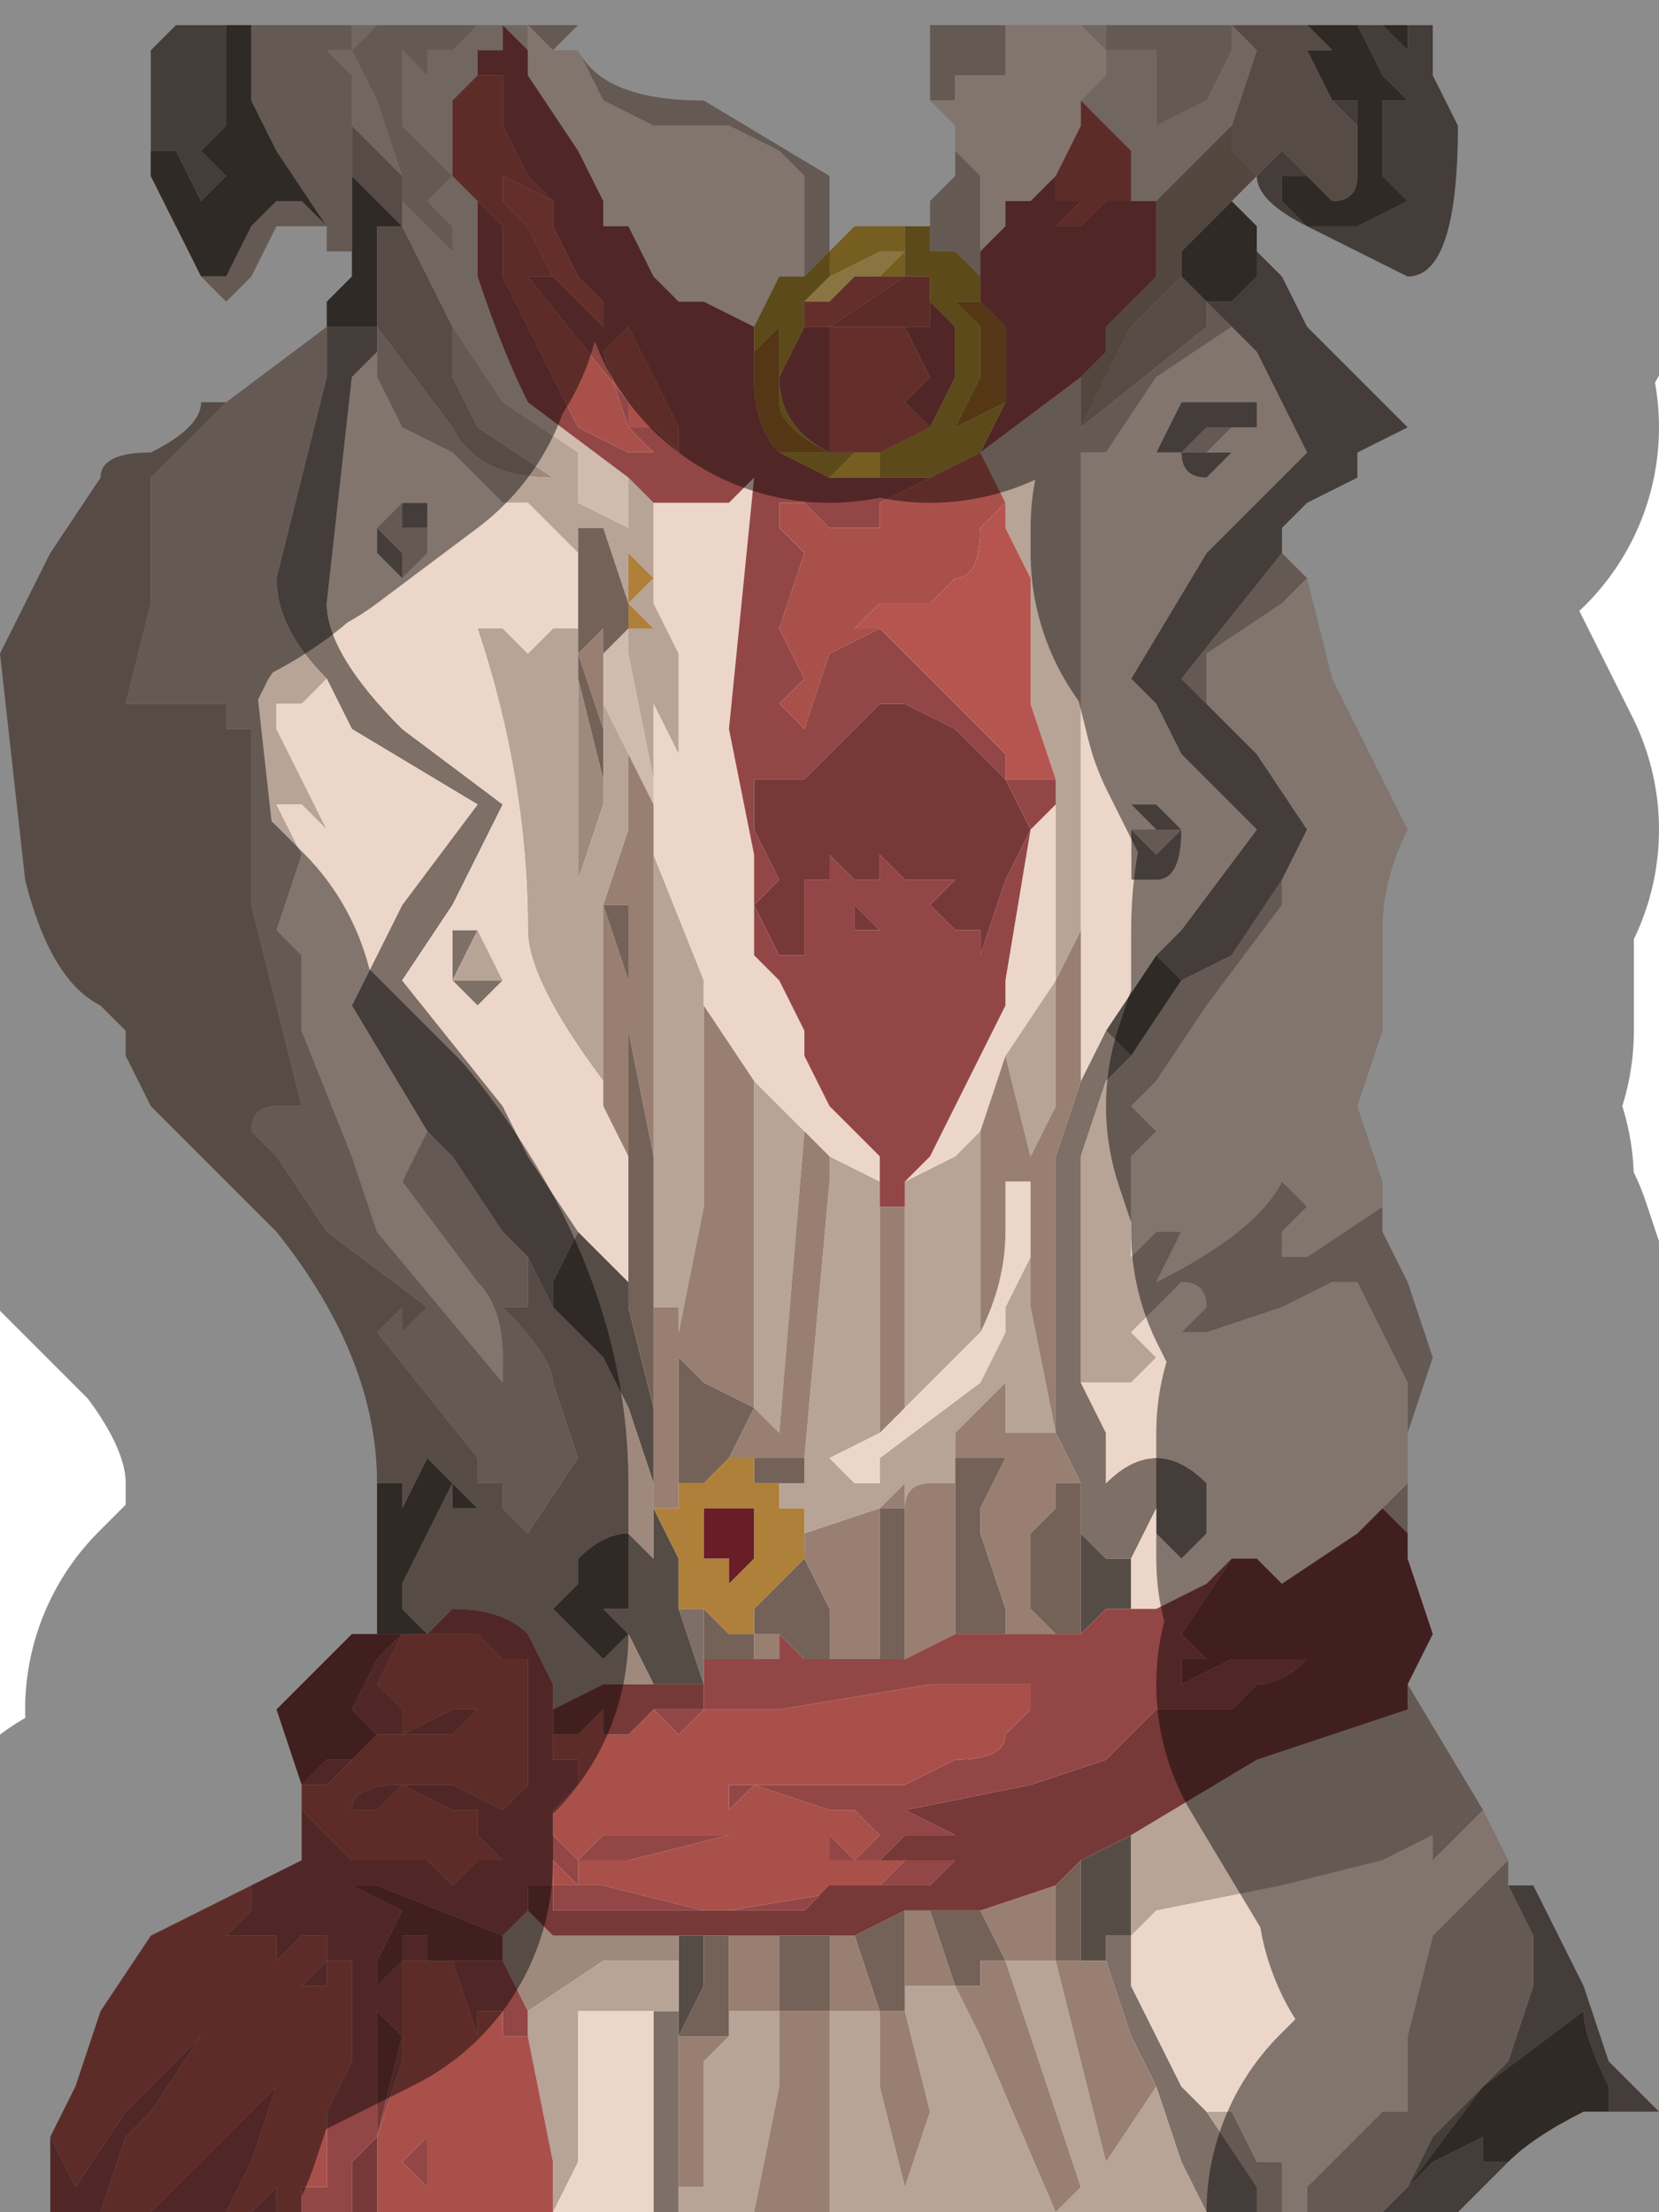 <?xml version="1.0" encoding="UTF-8" standalone="no"?>
<svg xmlns:xlink="http://www.w3.org/1999/xlink" height="4.4px" width="3.3px" xmlns="http://www.w3.org/2000/svg">
  <g transform="matrix(1.0, 0.0, 0.0, 1.0, 1.65, 2.2)">
    <path d="M1.15 -2.15 L1.2 -2.15 1.2 -2.1 1.2 -2.05 1.25 -1.95 Q1.25 -1.65 1.15 -1.65 L0.95 -1.75 Q0.85 -1.8 0.85 -1.85 L0.9 -1.9 0.9 -1.9 0.95 -1.85 0.9 -1.85 0.9 -1.8 0.95 -1.75 1.05 -1.75 1.15 -1.8 1.2 -1.85 Q1.15 -1.8 1.15 -1.8 L1.1 -1.85 1.1 -1.9 1.1 -2.0 1.15 -2.0 1.1 -2.05 1.05 -2.15 1.1 -2.15 1.15 -2.1 1.15 -2.15 M0.85 -1.7 L0.9 -1.65 0.95 -1.55 1.15 -1.35 1.05 -1.3 1.05 -1.25 0.95 -1.2 0.9 -1.15 0.9 -1.1 0.7 -0.85 0.7 -0.85 0.75 -0.8 0.85 -0.7 0.95 -0.55 0.9 -0.45 0.8 -0.3 0.7 -0.25 0.65 -0.3 0.7 -0.35 0.85 -0.55 0.8 -0.6 0.7 -0.7 0.65 -0.8 0.6 -0.85 0.75 -1.1 0.95 -1.3 0.85 -1.5 0.8 -1.55 0.75 -1.6 0.8 -1.6 0.85 -1.65 0.85 -1.7 M1.35 1.55 L1.4 1.55 1.5 1.75 1.55 1.9 1.65 2.0 1.55 2.0 1.5 2.0 1.55 2.0 1.55 1.95 Q1.5 1.85 1.5 1.8 L1.3 1.95 1.15 2.15 1.2 2.1 1.3 2.05 1.3 2.1 1.35 2.1 1.3 2.15 1.25 2.2 1.1 2.2 1.15 2.15 1.2 2.05 1.25 2.0 1.35 1.9 1.4 1.75 1.4 1.65 1.35 1.55 M0.85 2.2 L0.75 2.2 0.7 2.1 0.65 1.95 0.6 1.85 0.55 1.7 0.55 1.65 0.6 1.65 0.6 1.75 0.7 1.95 0.75 2.0 0.85 2.15 0.85 2.2 M-0.3 2.2 L-0.35 2.2 -0.35 2.15 -0.35 2.0 -0.35 1.8 -0.3 1.8 -0.3 1.85 -0.3 2.1 -0.3 2.15 -0.3 2.2 M-1.0 -1.55 L-1.0 -1.6 -1.0 -1.55 -0.95 -1.55 -0.9 -1.55 -0.9 -1.5 -0.95 -1.45 -1.0 -1.0 Q-1.0 -0.9 -0.85 -0.75 L-0.65 -0.6 -0.75 -0.4 -0.85 -0.25 -0.65 0.0 -0.6 0.1 -0.5 0.25 -0.55 0.35 -0.55 0.4 -0.6 0.3 -0.65 0.25 -0.75 0.1 -0.8 0.05 -0.95 -0.2 -0.85 -0.4 -0.7 -0.6 -0.95 -0.75 -1.0 -0.85 Q-1.1 -0.95 -1.1 -1.05 L-1.0 -1.45 -1.0 -1.55 M-1.25 -1.65 L-1.25 -1.65 -1.3 -1.75 -1.35 -1.9 -1.35 -2.1 -1.3 -2.15 -1.2 -2.15 -1.2 -2.05 -1.2 -1.95 -1.25 -1.9 -1.2 -1.85 -1.25 -1.8 -1.25 -1.8 -1.3 -1.9 -1.35 -1.9 -1.35 -1.85 -1.25 -1.65 -1.25 -1.65 M1.0 -2.0 L1.05 -2.0 1.05 -1.95 1.0 -2.0 M0.85 -1.85 L0.85 -1.85 M0.75 -1.3 L0.8 -1.3 0.75 -1.25 Q0.7 -1.25 0.7 -1.3 L0.65 -1.3 0.7 -1.4 0.85 -1.4 0.85 -1.35 0.8 -1.35 0.75 -1.35 0.7 -1.3 0.75 -1.3 M0.5 -0.05 L0.55 -0.15 0.6 -0.1 0.55 -0.05 0.5 0.1 0.5 0.45 0.5 0.55 0.55 0.65 0.55 0.75 0.55 0.75 Q0.6 0.7 0.65 0.7 0.7 0.7 0.75 0.75 L0.75 0.85 0.7 0.9 0.65 0.85 0.65 0.8 0.6 0.9 0.55 0.9 0.5 0.85 0.5 0.75 0.45 0.65 0.45 0.1 0.5 -0.05 M0.6 -0.55 L0.65 -0.5 0.65 -0.5 0.7 -0.55 0.65 -0.55 0.65 -0.55 0.6 -0.6 0.65 -0.6 0.7 -0.55 Q0.7 -0.45 0.65 -0.45 0.6 -0.45 0.6 -0.45 L0.6 -0.5 0.6 -0.55 M-0.8 -1.2 L-0.8 -1.15 -0.85 -1.15 -0.85 -1.2 -0.9 -1.15 -0.85 -1.1 -0.85 -1.1 Q-0.85 -1.05 -0.85 -1.05 L-0.9 -1.1 -0.9 -1.15 -0.85 -1.2 -0.85 -1.2 -0.8 -1.2 M-0.65 -0.25 L-0.65 -0.25 -0.7 -0.2 -0.7 -0.2 -0.75 -0.25 -0.75 -0.35 -0.7 -0.35 -0.7 -0.35 -0.75 -0.25 -0.7 -0.25 -0.7 -0.25 -0.65 -0.25 M-0.25 1.15 L-0.3 1.0 -0.3 0.95 -0.3 1.0 -0.25 1.0 -0.25 1.1 -0.25 1.15" fill="#7e6f67" fill-rule="evenodd" stroke="none"/>
    <path d="M0.8 -1.8 L0.85 -1.75 0.85 -1.7 0.85 -1.65 0.8 -1.6 0.75 -1.6 0.75 -1.6 0.7 -1.65 0.7 -1.7 0.75 -1.75 0.75 -1.75 0.75 -1.75 0.8 -1.8 M1.5 2.0 Q1.4 2.05 1.35 2.1 L1.3 2.1 1.3 2.05 1.2 2.1 1.15 2.15 1.3 1.95 1.5 1.8 Q1.5 1.85 1.55 1.95 L1.55 2.0 1.5 2.0 M-0.9 0.95 L-0.9 0.8 -0.9 0.75 -0.85 0.75 -0.85 0.8 -0.8 0.7 -0.75 0.75 -0.7 0.8 -0.7 0.8 -0.75 0.8 -0.75 0.75 -0.8 0.85 -0.85 0.95 -0.85 1.0 -0.8 1.05 -0.85 1.05 -0.85 1.05 -0.9 1.05 -0.9 1.0 -0.9 0.95 M-1.0 -1.6 L-0.95 -1.65 -0.95 -1.7 -0.95 -1.75 -0.95 -1.85 -0.85 -1.75 -0.85 -1.75 -0.9 -1.75 -0.9 -1.6 -0.9 -1.55 -0.95 -1.55 -1.0 -1.55 -1.0 -1.6 M-1.0 -1.75 L-1.0 -1.75 -1.0 -1.75 -1.0 -1.75 -1.05 -1.8 -1.1 -1.8 -1.15 -1.75 -1.2 -1.65 -1.2 -1.65 -1.25 -1.65 -1.35 -1.85 -1.35 -1.9 -1.3 -1.9 -1.25 -1.8 -1.25 -1.8 -1.2 -1.85 -1.25 -1.9 -1.2 -1.95 -1.2 -2.05 -1.2 -2.15 -1.15 -2.15 -1.15 -2.1 -1.15 -2.0 -1.1 -1.9 -1.0 -1.75 M-1.1 -2.15 L-1.05 -2.15 -1.05 -2.15 -1.1 -2.15 M0.95 -2.15 L1.05 -2.15 1.1 -2.05 1.15 -2.0 1.1 -2.0 1.1 -1.9 1.1 -1.85 1.15 -1.8 Q1.15 -1.8 1.2 -1.85 L1.15 -1.8 1.05 -1.75 0.95 -1.75 0.9 -1.8 0.9 -1.85 0.95 -1.85 1.0 -1.8 Q1.05 -1.8 1.05 -1.85 L1.05 -1.95 1.05 -2.0 1.0 -2.0 0.95 -2.1 1.0 -2.1 1.0 -2.1 0.95 -2.15 M1.1 -2.15 L1.15 -2.15 1.15 -2.1 1.1 -2.15 M0.55 -0.15 L0.65 -0.3 0.7 -0.25 0.6 -0.1 0.55 -0.15 M0.6 -0.5 L0.6 -0.55 0.6 -0.5 M0.6 1.45 L0.6 1.65 0.55 1.65 0.55 1.7 0.5 1.7 0.5 1.5 0.6 1.45 M0.5 0.85 L0.55 0.9 0.6 0.9 0.6 1.0 0.55 1.0 Q0.55 1.0 0.5 1.05 L0.5 0.85 M-0.9 -1.55 L-0.9 -1.55 M-0.35 0.8 L-0.3 0.8 -0.35 0.8 -0.3 0.9 -0.3 0.95 -0.3 1.0 -0.25 1.15 -0.3 1.15 -0.35 1.15 -0.4 1.05 -0.4 1.0 -0.45 1.0 -0.4 1.05 -0.45 1.1 -0.5 1.05 -0.5 1.05 -0.55 1.0 -0.5 0.95 -0.5 0.9 Q-0.45 0.85 -0.4 0.85 L-0.35 0.9 -0.35 0.75 -0.4 0.6 -0.45 0.5 -0.55 0.4 -0.55 0.35 -0.5 0.25 -0.4 0.35 -0.4 0.35 -0.4 0.4 -0.35 0.6 -0.35 0.8 M-0.3 1.65 L-0.25 1.65 -0.25 1.65 -0.25 1.75 -0.3 1.85 -0.3 1.8 -0.3 1.7 -0.3 1.65" fill="#564c46" fill-rule="evenodd" stroke="none"/>
    <path d="M-0.9 1.05 L-0.9 0.95 -0.9 1.0 -0.9 1.05 -0.9 1.05 M-0.9 0.75 Q-0.9 0.5 -1.1 0.25 L-1.25 0.1 -1.35 0.0 -1.4 -0.1 -1.4 -0.15 -1.45 -0.2 -1.45 -0.2 Q-1.55 -0.25 -1.6 -0.45 L-1.65 -0.9 -1.55 -1.1 -1.45 -1.25 Q-1.45 -1.3 -1.35 -1.3 -1.25 -1.35 -1.25 -1.4 L-1.2 -1.4 -1.35 -1.25 -1.35 -1.0 -1.4 -0.8 -1.35 -0.8 -1.3 -0.8 -1.2 -0.8 -1.2 -0.75 -1.15 -0.75 Q-1.15 -0.75 -1.15 -0.65 L-1.15 -0.4 -1.1 -0.2 -1.05 0.0 -1.1 0.0 Q-1.15 0.0 -1.15 0.05 L-1.1 0.1 -1.0 0.25 -0.8 0.4 -0.85 0.45 -0.85 0.4 -0.9 0.45 -0.7 0.7 -0.7 0.75 -0.65 0.75 -0.65 0.8 -0.6 0.85 -0.5 0.7 -0.55 0.55 Q-0.55 0.5 -0.65 0.4 L-0.6 0.4 -0.6 0.3 -0.55 0.4 -0.45 0.5 -0.4 0.6 -0.35 0.75 -0.35 0.9 -0.4 0.85 Q-0.45 0.85 -0.5 0.9 L-0.5 0.95 -0.55 1.0 -0.5 1.05 -0.5 1.05 -0.45 1.1 -0.4 1.05 -0.45 1.0 -0.4 1.0 -0.4 1.05 -0.35 1.15 -0.45 1.15 -0.55 1.2 -0.55 1.15 -0.6 1.05 Q-0.65 1.0 -0.75 1.0 L-0.8 1.05 -0.8 1.05 -0.85 1.0 -0.85 0.95 -0.8 0.85 -0.75 0.75 -0.75 0.8 -0.7 0.8 -0.7 0.8 -0.75 0.75 -0.8 0.7 -0.85 0.8 -0.85 0.75 -0.9 0.75 M0.8 -2.15 L0.8 -2.15 0.8 -2.15 0.8 -2.15 0.85 -2.15 0.95 -2.15 1.0 -2.1 1.0 -2.1 0.95 -2.1 1.0 -2.0 1.05 -1.95 1.05 -1.85 Q1.05 -1.8 1.0 -1.8 L0.95 -1.85 0.9 -1.9 0.9 -1.9 0.85 -1.85 0.8 -1.9 0.8 -1.95 0.8 -1.95 0.85 -2.1 0.8 -2.15 M0.75 -1.6 L0.75 -1.55 0.5 -1.35 0.5 -1.35 0.55 -1.45 0.6 -1.55 0.7 -1.65 0.75 -1.6 0.75 -1.6 M-0.95 -1.95 L-0.85 -1.85 -0.85 -1.75 -0.8 -1.65 -0.8 -1.65 -0.75 -1.55 -0.75 -1.45 -0.7 -1.35 -0.55 -1.25 Q-0.7 -1.25 -0.75 -1.35 L-0.9 -1.55 -0.9 -1.6 -0.9 -1.75 -0.85 -1.75 -0.85 -1.75 -0.95 -1.85 -0.95 -1.9 -0.95 -1.95 M-0.95 -2.15 L-0.95 -2.15 -0.95 -2.1 -0.95 -2.15 M-0.45 -0.65 L-0.45 -0.65 -0.45 -0.6 -0.5 -0.45 -0.5 -0.65 -0.5 -0.95 -0.5 -1.05 -0.5 -0.85 -0.45 -0.65 M-0.3 1.65 L-0.3 1.7 -0.45 1.7 -0.6 1.8 -0.6 1.8 -0.65 1.7 -0.65 1.65 -0.65 1.65 -0.6 1.6 -0.55 1.65 -0.3 1.65" fill="#9f897d" fill-rule="evenodd" stroke="none"/>
    <path d="M-0.95 -2.15 L-0.9 -2.15 -0.95 -2.1 -0.9 -2.0 -0.85 -1.85 -0.85 -1.8 -0.8 -1.75 -0.8 -1.75 -0.75 -1.7 -0.75 -1.75 -0.8 -1.8 -0.75 -1.85 -0.8 -1.9 -0.85 -1.95 -0.85 -2.1 -0.85 -2.1 -0.8 -2.05 -0.8 -2.05 -0.8 -2.1 -0.75 -2.1 -0.75 -2.1 -0.7 -2.15 -0.6 -2.15 -0.6 -2.1 -0.65 -2.15 -0.65 -2.1 -0.7 -2.1 -0.7 -2.05 -0.75 -2.0 -0.75 -1.85 -0.7 -1.8 -0.7 -1.65 Q-0.65 -1.5 -0.6 -1.4 L-0.4 -1.25 -0.4 -1.15 -0.5 -1.2 -0.5 -1.3 -0.65 -1.4 -0.75 -1.55 -0.8 -1.65 -0.8 -1.65 -0.85 -1.75 -0.85 -1.85 -0.95 -1.95 -0.95 -2.05 -1.0 -2.1 -0.95 -2.1 -0.95 -2.15 -0.95 -2.15 M0.5 -2.15 L0.55 -2.15 0.55 -2.1 0.6 -2.1 0.65 -2.1 0.65 -2.1 0.65 -1.95 0.75 -2.0 0.8 -2.1 0.8 -2.15 0.8 -2.15 0.8 -2.15 0.85 -2.1 0.8 -1.95 0.8 -1.95 0.65 -1.8 0.65 -1.75 0.65 -1.8 0.6 -1.8 0.6 -1.85 0.6 -1.9 0.55 -1.95 0.5 -2.0 0.55 -2.05 0.55 -2.1 0.5 -2.15 0.5 -2.15 M0.45 -0.65 L0.45 -0.6 0.45 -0.65 M0.45 -0.6 L0.45 -0.6 M-0.6 -2.15 L-0.6 -2.15 M-0.4 -0.95 L-0.4 -0.9 -0.35 -0.65 -0.35 -0.6 -0.35 -0.6 -0.4 -0.7 -0.45 -0.8 -0.45 -0.85 -0.45 -0.9 -0.4 -0.95" fill="#d0bbaf" fill-rule="evenodd" stroke="none"/>
    <path d="M0.9 -1.1 L0.95 -1.05 0.9 -1.0 0.75 -0.9 0.75 -0.8 0.7 -0.85 0.7 -0.85 0.9 -1.1 M1.1 0.2 L1.1 0.25 1.15 0.35 1.2 0.5 1.15 0.65 1.15 0.85 1.1 0.8 1.15 0.75 1.15 0.55 1.1 0.45 1.05 0.35 1.0 0.35 0.9 0.4 0.75 0.45 0.7 0.45 0.75 0.4 Q0.75 0.35 0.7 0.35 L0.6 0.45 0.65 0.5 0.6 0.55 0.55 0.55 0.5 0.55 0.5 0.45 0.5 0.1 0.55 -0.05 0.6 -0.1 0.7 -0.25 0.8 -0.3 0.9 -0.45 0.9 -0.4 0.75 -0.2 0.75 -0.2 0.65 -0.05 0.6 0.0 0.65 0.05 0.6 0.1 0.6 0.25 0.6 0.3 0.65 0.25 0.7 0.25 0.65 0.35 Q0.85 0.25 0.9 0.15 L0.95 0.2 0.9 0.25 0.9 0.3 0.95 0.3 1.1 0.2 M1.15 1.15 L1.3 1.4 1.2 1.5 1.2 1.45 1.1 1.5 0.9 1.55 0.65 1.6 0.6 1.65 0.6 1.45 0.85 1.3 1.0 1.25 1.15 1.2 1.15 1.15 M1.35 1.5 L1.35 1.55 1.4 1.65 1.4 1.75 1.35 1.9 1.25 2.0 1.2 2.05 1.15 2.15 1.1 2.2 0.95 2.2 0.95 2.15 1.0 2.1 1.1 2.0 1.15 2.0 1.15 1.95 1.15 1.85 1.2 1.65 1.35 1.5 M0.9 2.2 L0.85 2.2 0.85 2.15 0.75 2.0 0.8 2.0 0.85 2.1 0.9 2.1 0.9 2.2 M0.75 2.2 L0.45 2.2 0.0 2.2 0.0 1.8 0.0 1.8 0.1 1.8 0.1 1.95 0.15 2.15 0.2 2.0 0.15 1.8 0.15 1.75 0.25 1.75 0.3 1.85 0.45 2.2 0.5 2.15 0.45 2.0 0.4 1.85 0.35 1.7 0.45 1.7 0.55 2.1 0.65 1.95 0.7 2.1 0.75 2.2 M-0.15 2.2 L-0.3 2.2 -0.3 2.15 -0.3 2.1 -0.3 2.15 -0.25 2.15 -0.25 1.9 -0.2 1.85 -0.2 1.85 -0.2 1.8 -0.15 1.8 -0.1 1.8 -0.1 1.8 -0.1 1.95 -0.15 2.2 -0.15 2.2 M-0.55 2.2 L-0.55 2.2 -0.55 2.1 -0.6 1.85 -0.6 1.85 -0.6 1.8 -0.45 1.7 -0.3 1.7 -0.3 1.8 -0.35 1.8 -0.4 1.8 -0.5 1.8 -0.5 2.1 -0.55 2.2 M-1.2 -1.4 L-1.0 -1.55 -1.0 -1.45 -1.1 -1.05 Q-1.1 -0.95 -1.0 -0.85 L-1.05 -0.8 -1.1 -0.8 -1.1 -0.75 -1.05 -0.65 -1.0 -0.55 -1.0 -0.55 -1.05 -0.6 -1.1 -0.6 -1.05 -0.5 -1.1 -0.35 -1.05 -0.3 -1.05 -0.15 -0.95 0.1 -0.9 0.25 -0.65 0.55 -0.65 0.5 Q-0.65 0.4 -0.7 0.35 L-0.85 0.15 -0.8 0.05 -0.75 0.1 -0.65 0.25 -0.6 0.3 -0.6 0.4 -0.65 0.4 Q-0.55 0.5 -0.55 0.55 L-0.5 0.7 -0.6 0.85 -0.65 0.8 -0.65 0.75 -0.7 0.75 -0.7 0.7 -0.9 0.45 -0.85 0.4 -0.85 0.45 -0.8 0.4 -1.0 0.25 -1.1 0.1 -1.15 0.05 Q-1.15 0.0 -1.1 0.0 L-1.05 0.0 -1.1 -0.2 -1.15 -0.4 -1.15 -0.65 Q-1.15 -0.75 -1.15 -0.75 L-1.2 -0.75 -1.2 -0.8 -1.3 -0.8 -1.35 -0.8 -1.4 -0.8 -1.35 -1.0 -1.35 -1.25 -1.2 -1.4 M-0.95 -1.7 L-1.0 -1.7 -1.0 -1.75 -1.05 -1.75 -1.1 -1.75 -1.15 -1.65 -1.15 -1.65 -1.2 -1.6 -1.25 -1.65 -1.2 -1.65 -1.2 -1.65 -1.15 -1.75 -1.1 -1.8 -1.05 -1.8 -1.0 -1.75 -1.0 -1.75 -1.1 -1.9 -1.15 -2.0 -1.15 -2.1 -1.15 -2.15 -1.1 -2.15 -1.05 -2.15 -1.05 -2.15 -0.95 -2.15 -0.95 -2.1 -0.9 -2.15 -0.7 -2.15 -0.75 -2.1 -0.75 -2.1 -0.8 -2.1 -0.8 -2.05 -0.8 -2.05 -0.85 -2.1 -0.85 -2.1 -0.85 -1.95 -0.8 -1.9 -0.75 -1.85 -0.8 -1.8 -0.75 -1.75 -0.75 -1.7 -0.8 -1.75 -0.8 -1.75 -0.85 -1.8 -0.85 -1.85 -0.9 -2.0 -0.95 -2.1 -1.0 -2.1 -0.95 -2.05 -0.95 -1.95 -0.95 -1.9 -0.95 -1.85 -0.95 -1.75 -0.95 -1.7 M-0.6 -2.15 L-0.55 -2.15 -0.5 -2.15 -0.55 -2.1 -0.5 -2.1 Q-0.45 -2.0 -0.25 -2.0 L0.0 -1.85 0.0 -1.75 0.0 -1.7 -0.05 -1.65 -0.1 -1.65 -0.05 -1.65 -0.05 -1.75 -0.05 -1.8 -0.05 -1.85 -0.1 -1.9 -0.2 -1.95 -0.25 -1.95 -0.35 -1.95 -0.45 -2.0 -0.45 -2.0 -0.5 -2.1 -0.55 -2.1 -0.6 -2.15 -0.6 -2.15 -0.6 -2.15 M0.2 -1.7 L0.2 -1.8 0.2 -1.8 0.25 -1.85 0.25 -1.95 0.25 -1.9 0.3 -1.85 0.3 -1.75 0.3 -1.7 0.3 -1.65 0.25 -1.7 0.2 -1.7 M0.2 -2.0 L0.2 -2.1 0.2 -2.1 0.2 -2.15 0.35 -2.15 0.35 -2.05 0.35 -2.05 0.3 -2.05 0.3 -2.0 0.3 -2.05 0.25 -2.05 0.25 -2.0 0.2 -2.0 M0.55 -2.15 L0.8 -2.15 0.85 -2.15 0.8 -2.15 0.8 -2.15 0.8 -2.1 0.75 -2.0 0.65 -1.95 0.65 -2.1 0.65 -2.1 0.6 -2.1 0.55 -2.1 0.55 -2.15 M0.3 -1.3 L0.5 -1.45 0.5 -1.45 0.5 -1.35 0.5 -1.35 0.75 -1.55 0.75 -1.6 0.8 -1.55 0.65 -1.45 0.55 -1.3 0.5 -1.3 0.5 -1.2 0.5 -0.35 0.45 -0.25 0.45 -0.45 0.45 -0.6 0.45 -0.65 0.4 -0.8 0.4 -0.95 0.4 -1.05 0.35 -1.15 0.35 -1.2 0.3 -1.3 M0.8 -1.35 L0.75 -1.3 0.75 -1.3 0.7 -1.3 0.75 -1.35 0.8 -1.35 M0.35 -0.1 L0.35 -0.1 0.45 -0.25 0.45 0.0 0.4 0.1 0.4 0.2 0.4 0.15 0.4 0.1 0.35 -0.1 M0.15 0.15 L0.25 0.1 0.3 0.05 0.3 0.2 0.3 0.45 0.2 0.55 0.15 0.6 0.15 0.2 0.15 0.15 M0.65 -0.55 L0.7 -0.55 0.65 -0.5 0.65 -0.5 0.6 -0.55 0.65 -0.55 M0.1 0.65 L0.0 0.7 0.05 0.75 0.1 0.75 0.1 0.7 0.3 0.55 0.35 0.45 0.35 0.4 0.4 0.3 0.4 0.4 0.45 0.65 0.35 0.65 0.35 0.55 0.3 0.6 0.25 0.65 0.25 0.7 0.25 0.75 0.2 0.75 Q0.15 0.75 0.15 0.8 L0.15 0.75 0.1 0.8 -0.05 0.85 -0.05 0.8 -0.1 0.8 -0.1 0.75 -0.05 0.75 -0.05 0.7 -0.05 0.7 0.0 0.15 0.0 0.1 0.1 0.15 0.1 0.65 M-0.35 -1.2 L-0.35 -1.0 -0.3 -0.9 -0.3 -0.8 -0.3 -0.65 -0.3 -0.7 -0.35 -0.8 -0.35 -0.55 -0.35 -0.6 -0.35 -0.65 -0.4 -0.9 -0.4 -0.95 -0.35 -0.95 -0.4 -1.0 -0.35 -1.05 -0.4 -1.1 -0.4 -1.0 -0.45 -1.15 -0.5 -1.15 -0.5 -1.1 -0.55 -1.15 Q-0.6 -1.2 -0.6 -1.2 L-0.65 -1.2 -0.75 -1.3 -0.85 -1.35 -0.9 -1.45 -0.9 -1.5 -0.9 -1.55 -0.75 -1.35 Q-0.7 -1.25 -0.55 -1.25 L-0.7 -1.35 -0.75 -1.45 -0.75 -1.55 -0.65 -1.4 -0.5 -1.3 -0.5 -1.2 -0.4 -1.15 -0.4 -1.25 -0.35 -1.2 -0.35 -1.2 M-0.35 -0.5 L-0.25 -0.25 -0.25 -0.2 -0.25 0.2 -0.3 0.45 -0.3 0.4 -0.35 0.4 -0.35 0.1 -0.35 -0.25 -0.35 -0.5 M-0.15 -0.05 L-0.1 0.0 -0.05 0.05 -0.1 0.65 -0.15 0.6 -0.15 0.6 -0.15 -0.05 M0.0 1.8 L0.0 1.8 M-0.9 -1.55 L-0.9 -1.55 M-1.25 -1.65 L-1.25 -1.65 M-0.45 -0.8 L-0.4 -0.7 -0.4 -0.55 -0.45 -0.4 -0.45 -0.55 -0.45 -0.8 M-0.5 -0.95 L-0.5 -0.65 -0.5 -0.45 -0.45 -0.6 -0.45 -0.25 -0.45 -0.05 Q-0.6 -0.25 -0.6 -0.35 -0.6 -0.65 -0.7 -0.95 L-0.65 -0.95 -0.6 -0.9 -0.55 -0.95 -0.5 -0.95 -0.5 -0.95 M-0.85 -1.1 L-0.85 -1.1 -0.9 -1.15 -0.85 -1.2 -0.85 -1.15 -0.8 -1.15 -0.8 -1.2 -0.8 -1.1 -0.85 -1.05 -0.85 -1.1 M-0.7 -0.35 L-0.65 -0.25 -0.65 -0.25 -0.7 -0.25 -0.7 -0.25 -0.75 -0.25 -0.7 -0.35 M-0.15 0.6 L-0.15 0.6" fill="#b8a397" fill-rule="evenodd" stroke="none"/>
    <path d="M0.95 -1.05 L1.0 -0.85 1.15 -0.55 Q1.1 -0.45 1.1 -0.35 L1.1 -0.15 1.05 0.0 1.1 0.15 1.1 0.2 0.95 0.3 0.9 0.3 0.9 0.25 0.95 0.2 0.9 0.15 Q0.85 0.25 0.65 0.35 L0.7 0.25 0.65 0.25 0.6 0.3 0.6 0.25 0.6 0.1 0.65 0.05 0.6 0.0 0.65 -0.05 0.75 -0.2 0.75 -0.2 0.9 -0.4 0.9 -0.45 0.95 -0.55 0.85 -0.7 0.75 -0.8 0.75 -0.9 0.9 -1.0 0.95 -1.05 M1.3 1.4 L1.35 1.5 1.2 1.65 1.15 1.85 1.15 1.95 1.15 2.0 1.1 2.0 1.0 2.1 0.95 2.15 0.95 2.2 0.9 2.2 0.9 2.1 0.85 2.1 0.8 2.0 0.75 2.0 0.7 1.95 0.6 1.75 0.6 1.65 0.65 1.6 0.9 1.55 1.1 1.5 1.2 1.45 1.2 1.5 1.3 1.4 M-0.35 2.2 L-0.55 2.2 -0.5 2.1 -0.5 1.8 -0.4 1.8 -0.35 1.8 -0.3 1.8 -0.35 1.8 -0.35 2.0 -0.35 2.15 -0.35 2.2 M0.25 -1.95 L0.2 -2.0 0.25 -2.0 0.25 -2.05 0.3 -2.05 0.3 -2.0 0.3 -2.05 0.35 -2.05 0.35 -2.05 0.35 -2.15 0.5 -2.15 0.5 -2.15 0.55 -2.1 0.55 -2.05 0.5 -2.0 0.5 -1.95 0.45 -1.85 0.45 -1.85 0.4 -1.8 0.35 -1.8 0.35 -1.75 0.3 -1.7 0.3 -1.75 0.3 -1.85 0.25 -1.9 0.25 -1.95 M0.45 -0.6 L0.45 -0.45 0.45 -0.25 0.35 -0.1 0.35 -0.1 0.3 0.05 0.25 0.1 0.15 0.15 0.2 0.1 0.25 0.0 0.35 -0.2 0.35 -0.25 0.4 -0.55 0.45 -0.6 0.45 -0.6 M0.5 -0.35 L0.5 -1.2 0.5 -1.3 0.55 -1.3 0.65 -1.45 0.8 -1.55 0.85 -1.5 0.95 -1.3 0.75 -1.1 0.6 -0.85 0.65 -0.8 0.7 -0.7 0.8 -0.6 0.85 -0.55 0.7 -0.35 0.65 -0.3 0.55 -0.15 0.5 -0.05 0.5 -0.35 M0.8 -1.35 L0.85 -1.35 0.85 -1.4 0.7 -1.4 0.65 -1.3 0.7 -1.3 Q0.7 -1.25 0.75 -1.25 L0.8 -1.3 0.75 -1.3 0.75 -1.3 0.8 -1.35 M0.4 0.15 L0.4 0.2 0.4 0.3 0.35 0.4 0.35 0.45 0.3 0.55 0.1 0.7 0.1 0.75 0.05 0.75 0.0 0.7 0.1 0.65 0.15 0.6 0.2 0.55 0.3 0.45 Q0.35 0.35 0.35 0.25 L0.35 0.15 0.4 0.15 M0.65 -0.55 L0.6 -0.55 0.6 -0.5 0.6 -0.45 Q0.6 -0.45 0.65 -0.45 0.7 -0.45 0.7 -0.55 L0.65 -0.6 0.6 -0.6 0.65 -0.55 0.65 -0.55 M0.5 0.55 L0.55 0.55 0.6 0.55 0.65 0.5 0.6 0.45 0.7 0.35 Q0.75 0.35 0.75 0.4 L0.7 0.45 0.75 0.45 0.9 0.4 1.0 0.35 1.05 0.35 1.1 0.45 1.15 0.55 1.15 0.75 1.1 0.8 1.05 0.85 0.9 0.95 0.85 0.9 0.8 0.9 0.75 0.95 0.65 1.0 0.6 1.0 0.6 0.9 0.65 0.8 0.65 0.85 0.7 0.9 0.75 0.85 0.75 0.75 Q0.7 0.7 0.65 0.7 0.6 0.7 0.55 0.75 L0.55 0.75 0.55 0.65 0.5 0.55 M-0.35 -1.2 L-0.3 -1.2 -0.25 -1.2 Q-0.2 -1.2 -0.2 -1.2 L-0.15 -1.25 -0.2 -0.75 -0.15 -0.5 -0.15 -0.3 -0.1 -0.25 -0.1 -0.25 -0.05 -0.15 -0.05 -0.1 0.0 0.0 0.05 0.05 0.1 0.1 0.1 0.15 0.0 0.1 -0.05 0.05 -0.1 0.0 -0.15 -0.05 -0.25 -0.2 -0.25 -0.25 -0.35 -0.5 -0.35 -0.55 -0.35 -0.8 -0.3 -0.7 -0.3 -0.65 -0.3 -0.8 -0.3 -0.9 -0.35 -1.0 -0.35 -1.2 M-0.5 -2.1 L-0.45 -2.0 -0.45 -2.0 -0.35 -1.95 -0.25 -1.95 -0.2 -1.95 -0.1 -1.9 -0.05 -1.85 -0.05 -1.8 -0.05 -1.75 -0.05 -1.65 -0.1 -1.65 -0.1 -1.65 -0.15 -1.55 -0.25 -1.6 -0.25 -1.6 -0.3 -1.6 -0.35 -1.65 -0.35 -1.65 -0.4 -1.75 -0.45 -1.75 -0.45 -1.8 -0.5 -1.9 -0.6 -2.05 -0.6 -2.1 -0.6 -2.15 -0.6 -2.15 -0.55 -2.1 -0.5 -2.1 M-0.9 -1.5 L-0.9 -1.45 -0.85 -1.35 -0.75 -1.3 -0.65 -1.2 -0.6 -1.2 Q-0.6 -1.2 -0.55 -1.15 L-0.5 -1.1 -0.5 -1.05 -0.5 -0.95 -0.5 -0.95 -0.55 -0.95 -0.6 -0.9 -0.65 -0.95 -0.7 -0.95 Q-0.6 -0.65 -0.6 -0.35 -0.6 -0.25 -0.45 -0.05 L-0.45 0.0 -0.4 0.1 -0.4 0.15 -0.4 0.35 -0.4 0.35 -0.5 0.25 -0.6 0.1 -0.65 0.0 -0.85 -0.25 -0.75 -0.4 -0.65 -0.6 -0.85 -0.75 Q-1.0 -0.9 -1.0 -1.0 L-0.95 -1.45 -0.9 -1.5 M-0.8 0.05 L-0.85 0.15 -0.7 0.35 Q-0.65 0.4 -0.65 0.5 L-0.65 0.55 -0.9 0.25 -0.95 0.1 -1.05 -0.15 -1.05 -0.3 -1.1 -0.35 -1.05 -0.5 -1.1 -0.6 -1.05 -0.6 -1.0 -0.55 -1.0 -0.55 -1.05 -0.65 -1.1 -0.75 -1.1 -0.8 -1.05 -0.8 -1.0 -0.85 -0.95 -0.75 -0.7 -0.6 -0.85 -0.4 -0.95 -0.2 -0.8 0.05 M-0.85 -1.1 L-0.85 -1.05 -0.8 -1.1 -0.8 -1.2 -0.85 -1.2 -0.85 -1.2 -0.9 -1.15 -0.9 -1.1 -0.85 -1.05 Q-0.85 -1.05 -0.85 -1.1 M-0.7 -0.35 L-0.7 -0.35 -0.75 -0.35 -0.75 -0.25 -0.7 -0.2 -0.7 -0.2 -0.65 -0.25 -0.65 -0.25 -0.65 -0.25 -0.7 -0.35" fill="#ecd6c9" fill-rule="evenodd" stroke="none"/>
    <path d="M-0.55 2.2 L-0.8 2.2 -0.9 2.2 -0.9 2.2 -0.9 2.15 -0.9 2.05 -0.85 1.9 -0.85 1.75 -0.85 1.7 -0.8 1.7 -0.8 1.65 -0.8 1.7 -0.75 1.7 -0.7 1.85 -0.7 1.95 -0.7 1.8 -0.65 1.8 -0.65 1.8 -0.65 1.85 -0.6 1.85 -0.6 1.85 -0.55 2.1 -0.55 2.2 M-1.05 2.2 L-1.1 2.2 -1.1 2.15 -1.15 2.2 -1.2 2.2 -1.15 2.1 -1.1 1.95 -1.2 2.05 -1.25 2.1 -1.2 2.05 -1.25 2.1 -1.3 2.15 -1.35 2.2 -1.45 2.2 -1.4 2.05 -1.35 2.0 -1.25 1.85 -1.25 1.85 -1.35 1.95 -1.4 2.0 -1.5 2.15 -1.55 2.05 -1.5 1.95 -1.5 1.95 -1.45 1.8 -1.35 1.65 -1.25 1.6 -1.15 1.55 -1.15 1.6 -1.2 1.65 -1.2 1.65 -1.15 1.65 -1.15 1.65 -1.1 1.65 -1.1 1.65 -1.1 1.7 -1.05 1.65 -1.0 1.65 -1.0 1.7 -1.05 1.75 -1.0 1.75 -1.0 1.7 -0.95 1.7 -0.95 1.65 -0.95 1.9 -1.0 2.0 -1.0 2.05 -1.0 2.15 -1.05 2.15 -1.0 2.1 -1.05 2.15 -1.05 2.2 M-1.05 1.4 L-1.05 1.35 -1.0 1.35 -1.0 1.35 -0.9 1.25 -0.9 1.25 -0.8 1.25 -0.75 1.25 -0.7 1.2 -0.75 1.2 -0.85 1.25 -0.85 1.25 -0.85 1.2 -0.85 1.2 -0.9 1.15 -0.85 1.05 -0.85 1.05 -0.8 1.05 -0.75 1.05 -0.7 1.05 -0.65 1.1 -0.6 1.1 -0.6 1.15 -0.6 1.35 -0.65 1.4 -0.65 1.4 -0.75 1.35 Q-0.8 1.35 -0.85 1.35 -0.95 1.35 -0.95 1.4 L-0.9 1.4 -0.85 1.35 -0.75 1.4 -0.7 1.4 -0.7 1.45 -0.65 1.5 -0.7 1.5 -0.75 1.5 -0.7 1.5 -0.7 1.5 -0.75 1.55 -0.75 1.55 -0.8 1.5 -0.8 1.5 -0.85 1.5 -0.9 1.5 -0.95 1.5 -1.0 1.45 -1.0 1.45 -1.05 1.4 M0.5 -2.0 L0.55 -1.95 0.6 -1.9 0.6 -1.85 0.6 -1.8 0.55 -1.8 0.5 -1.75 0.45 -1.75 0.4 -1.65 0.45 -1.75 0.5 -1.8 0.45 -1.8 0.4 -1.75 0.45 -1.8 0.45 -1.85 0.45 -1.85 0.5 -1.95 0.5 -2.0 M0.15 -1.65 L0.2 -1.65 0.2 -1.6 0.2 -1.55 0.2 -1.55 0.15 -1.55 0.1 -1.55 0.05 -1.55 0.0 -1.55 0.15 -1.65 M0.2 -1.25 L0.2 -1.25 0.3 -1.3 0.35 -1.2 0.3 -1.15 0.3 -1.15 Q0.3 -1.05 0.25 -1.05 L0.2 -1.0 0.15 -1.0 0.1 -1.0 0.1 -1.05 0.1 -1.0 0.05 -0.95 0.1 -0.95 0.0 -0.9 -0.05 -0.75 -0.1 -0.8 -0.05 -0.85 -0.1 -0.95 -0.05 -1.1 -0.1 -1.15 -0.1 -1.2 -0.05 -1.2 0.0 -1.15 0.1 -1.15 0.1 -1.2 0.2 -1.25 M-0.25 1.2 L-0.15 1.2 -0.1 1.2 0.2 1.15 0.35 1.15 0.4 1.15 0.4 1.2 0.35 1.25 Q0.35 1.3 0.25 1.3 L0.15 1.35 0.05 1.35 -0.05 1.35 -0.15 1.35 -0.2 1.35 -0.2 1.4 -0.15 1.35 0.0 1.4 0.0 1.4 0.05 1.4 0.1 1.45 0.05 1.5 0.0 1.45 0.0 1.5 0.1 1.5 0.15 1.5 0.1 1.55 -0.2 1.6 -0.25 1.6 -0.25 1.6 -0.45 1.55 -0.5 1.55 -0.55 1.55 -0.55 1.5 -0.5 1.55 -0.5 1.5 -0.45 1.5 -0.45 1.5 -0.4 1.5 -0.2 1.45 -0.25 1.45 -0.35 1.45 -0.35 1.45 -0.45 1.45 -0.5 1.5 -0.55 1.45 -0.55 1.4 -0.5 1.35 -0.5 1.3 -0.55 1.3 -0.55 1.25 -0.5 1.25 -0.45 1.2 -0.45 1.25 -0.45 1.25 -0.4 1.25 -0.4 1.25 -0.35 1.2 -0.35 1.2 -0.3 1.25 -0.25 1.2 M-0.75 -1.85 L-0.75 -2.0 -0.7 -2.05 -0.65 -2.05 -0.65 -1.95 -0.6 -1.85 -0.55 -1.8 -0.65 -1.85 -0.65 -1.8 -0.6 -1.75 -0.6 -1.75 -0.55 -1.65 -0.6 -1.65 -0.4 -1.4 -0.4 -1.35 -0.45 -1.5 -0.4 -1.45 -0.4 -1.45 -0.45 -1.5 -0.4 -1.55 -0.35 -1.45 -0.3 -1.35 -0.3 -1.3 -0.3 -1.3 -0.35 -1.35 -0.4 -1.35 -0.35 -1.3 -0.35 -1.3 -0.4 -1.3 -0.5 -1.35 -0.6 -1.55 -0.65 -1.65 -0.65 -1.75 -0.7 -1.8 -0.75 -1.85 M-0.55 1.55 L-0.55 1.55 M-0.55 1.35 L-0.55 1.35 -0.55 1.35 M-0.8 2.2 L-0.8 2.1 -0.8 2.05 -0.85 2.1 -0.8 2.15 -0.8 2.2" fill="#aa504a" fill-rule="evenodd" stroke="none"/>
    <path d="M0.85 -1.85 L0.85 -1.85 0.8 -1.8 0.75 -1.75 0.75 -1.75 0.75 -1.75 0.7 -1.7 0.7 -1.65 0.6 -1.55 0.55 -1.45 0.5 -1.35 0.5 -1.45 0.55 -1.5 0.55 -1.55 0.65 -1.65 0.65 -1.75 0.65 -1.75 0.65 -1.8 0.8 -1.95 0.8 -1.9 0.85 -1.85 0.85 -1.85 M0.0 2.2 L-0.15 2.2 -0.15 2.2 -0.1 1.95 -0.1 1.8 -0.15 1.8 -0.2 1.8 -0.2 1.65 -0.1 1.65 -0.1 1.8 -0.05 1.8 0.0 1.8 0.0 1.8 0.0 2.2 M0.45 -0.25 L0.5 -0.35 0.5 -0.05 0.45 0.1 0.45 0.65 0.5 0.75 0.45 0.75 0.45 0.8 0.4 0.85 0.4 1.0 0.45 1.05 0.35 1.05 0.35 1.0 0.3 0.85 0.3 0.8 0.35 0.7 0.3 0.7 0.25 0.7 0.25 0.65 0.3 0.6 0.35 0.55 0.35 0.65 0.45 0.65 0.4 0.4 0.4 0.3 0.4 0.2 0.4 0.1 0.45 0.0 0.45 -0.25 M0.35 -0.1 L0.4 0.1 0.4 0.15 0.35 0.15 0.35 0.25 Q0.35 0.35 0.3 0.45 L0.3 0.2 0.3 0.05 0.35 -0.1 M0.15 0.6 L0.1 0.65 0.1 0.15 0.1 0.1 0.1 0.2 0.15 0.2 0.15 0.6 M-0.35 -0.55 L-0.35 -0.5 -0.35 -0.25 -0.35 0.1 -0.35 0.4 -0.3 0.4 -0.3 0.45 -0.25 0.2 -0.25 -0.2 -0.15 -0.05 -0.15 0.6 -0.25 0.55 -0.25 0.55 -0.3 0.5 -0.3 0.75 -0.3 0.8 -0.35 0.8 -0.35 0.5 -0.35 0.4 -0.35 0.25 -0.35 0.1 -0.4 -0.15 -0.4 -0.2 -0.4 -0.4 -0.45 -0.4 -0.4 -0.25 -0.4 0.1 -0.4 0.15 -0.4 0.1 -0.45 0.0 -0.45 -0.05 -0.45 -0.25 -0.45 -0.6 -0.45 -0.65 -0.45 -0.65 -0.45 -0.75 -0.5 -0.9 -0.45 -0.95 -0.45 -0.85 -0.45 -0.8 -0.45 -0.55 -0.45 -0.4 -0.4 -0.55 -0.4 -0.7 -0.35 -0.6 -0.35 -0.6 -0.35 -0.55 M-0.05 0.05 L0.0 0.1 0.0 0.15 -0.05 0.7 -0.05 0.7 Q-0.05 0.7 -0.15 0.7 L-0.15 0.75 -0.15 0.7 -0.2 0.7 -0.15 0.6 -0.15 0.6 -0.1 0.65 -0.05 0.05 M-0.05 0.85 L0.1 0.8 0.15 0.75 0.15 0.8 Q0.15 0.75 0.2 0.75 L0.25 0.75 0.25 0.9 0.25 1.05 0.15 1.1 0.15 0.8 0.1 0.8 0.1 1.1 0.0 1.1 0.0 1.0 -0.05 0.9 -0.05 0.85 M0.5 1.7 L0.55 1.7 0.6 1.85 0.65 1.95 0.55 2.1 0.45 1.7 0.5 1.7 M0.15 1.6 L0.2 1.6 0.25 1.75 0.15 1.75 0.15 1.6 M0.3 1.6 L0.45 1.55 0.45 1.7 0.35 1.7 0.4 1.85 0.45 2.0 0.5 2.15 0.45 2.2 0.3 1.85 0.25 1.75 Q0.25 1.75 0.3 1.75 L0.3 1.7 0.35 1.7 0.3 1.6 M0.0 1.65 L0.05 1.65 0.1 1.8 0.15 1.8 0.2 2.0 0.15 2.15 0.1 1.95 0.1 1.8 0.0 1.8 0.0 1.65 M-0.1 1.05 L-0.1 1.1 -0.15 1.1 -0.15 1.05 -0.15 1.0 -0.15 1.05 -0.1 1.05 M-0.3 1.85 L-0.25 1.85 -0.2 1.85 -0.2 1.85 -0.25 1.9 -0.25 2.15 -0.3 2.15 -0.3 2.1 -0.3 1.85" fill="#987f72" fill-rule="evenodd" stroke="none"/>
    <path d="M-0.8 2.2 L-0.8 2.2 -0.8 2.15 -0.85 2.1 -0.8 2.05 -0.8 2.1 -0.8 2.2 M-0.95 2.2 L-1.05 2.2 -1.05 2.15 -1.0 2.1 -1.05 2.15 -1.0 2.15 -1.0 2.05 -1.0 2.0 -0.95 1.9 -0.95 1.65 -0.95 1.7 -1.0 1.7 -1.0 1.75 -1.05 1.75 -1.0 1.7 -1.0 1.65 -1.05 1.65 -1.1 1.7 -1.1 1.65 -1.1 1.65 -1.15 1.65 -1.15 1.65 -1.2 1.65 -1.2 1.65 -1.15 1.6 -1.15 1.55 -1.15 1.55 -1.05 1.5 -1.05 1.4 -1.0 1.45 -1.0 1.45 -0.95 1.5 -0.9 1.5 -0.85 1.5 -0.8 1.5 -0.8 1.5 -0.75 1.55 -0.75 1.55 -0.7 1.5 -0.7 1.5 -0.75 1.5 -0.7 1.5 -0.65 1.5 -0.7 1.45 -0.7 1.4 -0.75 1.4 -0.85 1.35 -0.9 1.4 -0.95 1.4 Q-0.95 1.35 -0.85 1.35 -0.8 1.35 -0.75 1.35 L-0.65 1.4 -0.65 1.4 -0.6 1.35 -0.6 1.15 -0.6 1.1 -0.65 1.1 -0.7 1.05 -0.75 1.05 -0.8 1.05 -0.85 1.05 -0.85 1.05 -0.9 1.15 -0.85 1.2 -0.85 1.2 -0.85 1.25 -0.85 1.25 -0.75 1.2 -0.7 1.2 -0.75 1.25 -0.8 1.25 -0.9 1.25 -0.9 1.25 -1.0 1.35 -1.0 1.35 -1.05 1.35 -1.0 1.3 -0.95 1.3 -0.9 1.25 -0.95 1.2 -0.9 1.1 -0.9 1.1 -0.85 1.05 -0.85 1.05 -0.85 1.05 -0.8 1.05 -0.8 1.05 -0.75 1.0 Q-0.65 1.0 -0.6 1.05 L-0.55 1.15 -0.55 1.2 -0.55 1.25 -0.55 1.3 -0.5 1.3 -0.5 1.35 -0.55 1.4 -0.55 1.45 -0.5 1.5 -0.45 1.45 -0.35 1.45 -0.35 1.45 -0.25 1.45 -0.2 1.45 -0.4 1.5 -0.45 1.5 -0.45 1.5 -0.5 1.5 -0.5 1.55 -0.55 1.5 -0.55 1.55 -0.5 1.55 -0.45 1.55 -0.25 1.6 -0.25 1.6 -0.3 1.6 -0.35 1.6 -0.55 1.6 -0.55 1.55 -0.6 1.55 -0.6 1.6 -0.65 1.65 -0.65 1.65 -0.9 1.55 -0.95 1.55 -0.85 1.6 -0.9 1.7 -0.9 1.75 -0.85 1.7 -0.85 1.65 -0.8 1.65 -0.8 1.7 -0.85 1.7 -0.85 1.75 -0.85 1.9 -0.9 2.05 -0.9 2.05 -0.85 1.85 -0.85 1.85 -0.9 1.8 -0.9 2.05 -0.95 2.1 -0.95 2.2 M-1.1 2.2 L-1.15 2.2 -1.1 2.15 -1.1 2.2 M-1.2 2.2 L-1.35 2.2 -1.3 2.15 -1.25 2.1 -1.2 2.05 -1.25 2.1 -1.2 2.05 -1.1 1.95 -1.15 2.1 -1.2 2.2 M-1.45 2.2 L-1.55 2.2 -1.55 2.05 -1.5 2.15 -1.4 2.0 -1.35 1.95 -1.25 1.85 -1.25 1.85 -1.35 2.0 -1.4 2.05 -1.45 2.2 M-1.05 1.35 L-1.05 1.35 M0.6 -1.8 L0.65 -1.8 0.65 -1.75 0.65 -1.75 0.65 -1.65 0.55 -1.55 0.55 -1.5 0.5 -1.45 0.5 -1.45 0.3 -1.3 0.35 -1.4 0.35 -1.55 0.35 -1.55 0.3 -1.6 0.3 -1.65 0.3 -1.7 0.35 -1.75 0.35 -1.8 0.4 -1.8 0.45 -1.85 0.45 -1.8 0.4 -1.75 0.45 -1.8 0.5 -1.8 0.45 -1.75 0.4 -1.65 0.45 -1.75 0.5 -1.75 0.55 -1.8 0.6 -1.8 M0.2 -1.65 L0.2 -1.6 0.25 -1.55 0.25 -1.45 0.2 -1.35 0.15 -1.4 0.2 -1.45 0.15 -1.55 0.2 -1.55 0.2 -1.55 0.2 -1.6 0.2 -1.65 M0.1 -1.25 L0.2 -1.25 0.1 -1.2 0.1 -1.15 0.0 -1.15 -0.05 -1.2 -0.1 -1.2 -0.1 -1.15 -0.05 -1.1 -0.1 -0.95 -0.05 -0.85 -0.1 -0.8 -0.05 -0.75 0.0 -0.9 0.1 -0.95 0.1 -0.95 0.3 -0.75 0.35 -0.7 0.35 -0.65 0.45 -0.65 0.45 -0.6 0.4 -0.55 0.35 -0.25 0.35 -0.2 0.25 0.0 0.2 0.1 0.15 0.15 0.15 0.2 0.1 0.2 0.1 0.1 0.05 0.05 0.0 0.0 -0.05 -0.1 -0.05 -0.15 -0.1 -0.25 -0.1 -0.25 -0.15 -0.3 -0.15 -0.5 -0.2 -0.75 -0.15 -1.25 -0.2 -1.2 Q-0.2 -1.2 -0.25 -1.2 L-0.3 -1.2 -0.35 -1.2 -0.35 -1.2 -0.4 -1.25 -0.6 -1.4 Q-0.65 -1.5 -0.7 -1.65 L-0.7 -1.8 -0.75 -1.85 -0.7 -1.8 -0.65 -1.75 -0.65 -1.65 -0.6 -1.55 -0.5 -1.35 -0.4 -1.3 -0.35 -1.3 -0.35 -1.3 -0.4 -1.35 -0.35 -1.35 -0.3 -1.3 -0.3 -1.3 -0.3 -1.35 -0.35 -1.45 -0.4 -1.55 -0.45 -1.5 -0.4 -1.45 -0.4 -1.45 -0.45 -1.5 -0.4 -1.35 -0.4 -1.4 -0.6 -1.65 -0.55 -1.65 -0.55 -1.65 -0.5 -1.6 -0.45 -1.55 -0.45 -1.6 -0.5 -1.65 -0.5 -1.65 -0.55 -1.75 -0.55 -1.8 -0.55 -1.8 -0.6 -1.85 -0.65 -1.95 -0.65 -2.05 -0.7 -2.05 -0.7 -2.1 -0.65 -2.1 -0.65 -2.15 -0.6 -2.1 -0.6 -2.05 -0.5 -1.9 -0.45 -1.8 -0.45 -1.75 -0.4 -1.75 -0.35 -1.65 -0.35 -1.65 -0.3 -1.6 -0.25 -1.6 -0.25 -1.6 -0.15 -1.55 -0.15 -1.45 Q-0.15 -1.35 -0.1 -1.3 L-0.1 -1.3 0.0 -1.25 0.1 -1.25 M-0.05 -1.55 L-0.05 -1.55 0.0 -1.55 0.0 -1.4 0.0 -1.3 Q-0.1 -1.35 -0.1 -1.45 L-0.05 -1.55 M0.05 -0.75 L-0.05 -0.65 -0.1 -0.65 -0.15 -0.65 -0.15 -0.6 -0.15 -0.55 -0.1 -0.45 -0.15 -0.4 -0.1 -0.3 -0.05 -0.3 -0.05 -0.4 -0.05 -0.45 0.0 -0.45 0.0 -0.35 0.0 -0.4 0.0 -0.5 0.05 -0.45 0.05 -0.35 0.1 -0.35 0.05 -0.4 0.05 -0.45 0.1 -0.45 0.1 -0.45 0.1 -0.5 0.15 -0.45 0.15 -0.45 0.2 -0.45 0.2 -0.45 0.25 -0.45 0.2 -0.4 0.25 -0.35 0.3 -0.35 0.3 -0.3 0.3 -0.3 0.35 -0.3 0.3 -0.3 0.35 -0.45 0.35 -0.45 0.4 -0.55 0.35 -0.65 0.25 -0.75 0.15 -0.8 0.1 -0.8 0.05 -0.75 M0.45 1.05 L0.5 1.05 Q0.55 1.0 0.55 1.0 L0.6 1.0 0.65 1.0 0.75 0.95 0.8 0.9 0.7 1.05 0.75 1.1 0.7 1.1 0.7 1.15 0.8 1.1 0.9 1.1 0.95 1.1 Q0.9 1.15 0.85 1.15 L0.8 1.2 0.75 1.2 0.65 1.2 0.6 1.25 0.55 1.3 0.4 1.35 0.15 1.4 0.25 1.45 0.2 1.45 0.15 1.45 0.1 1.5 0.2 1.5 0.25 1.5 0.2 1.55 0.15 1.55 0.1 1.55 0.05 1.55 0.0 1.55 0.0 1.55 -0.05 1.6 -0.1 1.6 -0.15 1.6 -0.2 1.6 -0.2 1.6 0.1 1.55 0.15 1.5 0.1 1.5 0.0 1.5 0.0 1.45 0.05 1.5 0.1 1.45 0.05 1.4 0.0 1.4 0.0 1.4 -0.15 1.35 -0.2 1.4 -0.2 1.35 -0.15 1.35 -0.05 1.35 0.05 1.35 0.15 1.35 0.25 1.3 Q0.35 1.3 0.35 1.25 L0.4 1.2 0.4 1.15 0.35 1.15 0.2 1.15 -0.1 1.2 -0.15 1.2 -0.25 1.2 -0.25 1.1 -0.15 1.1 -0.1 1.1 -0.1 1.05 -0.05 1.1 0.0 1.1 0.1 1.1 0.15 1.1 0.25 1.05 0.35 1.05 0.45 1.05 M-0.25 1.2 L-0.3 1.25 -0.35 1.2 -0.3 1.2 -0.25 1.2 -0.25 1.2 M-0.55 1.35 L-0.55 1.35 -0.55 1.35 M-0.8 1.7 L-0.75 1.7 -0.7 1.7 -0.65 1.7 -0.65 1.7 -0.6 1.8 -0.6 1.8 -0.6 1.85 -0.65 1.85 -0.65 1.8 -0.65 1.8 -0.7 1.8 -0.7 1.95 -0.7 1.85 -0.75 1.7 -0.8 1.7" fill="#934646" fill-rule="evenodd" stroke="none"/>
    <path d="M0.3 -1.6 L0.35 -1.55 0.35 -1.55 0.35 -1.4 0.25 -1.35 0.3 -1.45 0.3 -1.55 0.25 -1.6 0.3 -1.6 0.3 -1.6 M-0.15 -1.45 Q-0.15 -1.45 -0.15 -1.5 L-0.1 -1.55 -0.1 -1.4 Q-0.1 -1.35 0.0 -1.3 L-0.05 -1.3 -0.1 -1.3 Q-0.15 -1.35 -0.15 -1.45" fill="#9a6526" fill-rule="evenodd" stroke="none"/>
    <path d="M0.0 -1.7 L0.0 -1.7 0.0 -1.65 0.0 -1.65 -0.05 -1.6 -0.1 -1.6 -0.1 -1.6 -0.05 -1.6 0.0 -1.6 -0.05 -1.6 -0.05 -1.55 -0.1 -1.45 Q-0.1 -1.35 0.0 -1.3 L0.05 -1.3 0.0 -1.25 -0.1 -1.3 -0.1 -1.3 -0.05 -1.3 0.0 -1.3 Q-0.1 -1.35 -0.1 -1.4 L-0.1 -1.55 -0.15 -1.5 Q-0.15 -1.45 -0.15 -1.45 L-0.15 -1.55 -0.1 -1.65 -0.1 -1.65 -0.05 -1.65 0.0 -1.7 M0.15 -1.75 L0.2 -1.75 0.2 -1.7 0.25 -1.7 0.3 -1.65 0.3 -1.6 0.3 -1.6 0.25 -1.6 0.3 -1.55 0.3 -1.45 0.25 -1.35 0.35 -1.4 0.3 -1.3 0.2 -1.25 0.2 -1.25 0.1 -1.25 0.1 -1.3 0.2 -1.35 0.25 -1.45 0.25 -1.55 0.2 -1.6 0.2 -1.65 0.15 -1.65 0.15 -1.7 0.15 -1.7 0.15 -1.75 M0.15 -1.65 L0.15 -1.65 M-0.15 -1.5 L-0.15 -1.5 -0.15 -1.5" fill="#aa872f" fill-rule="evenodd" stroke="none"/>
    <path d="M0.0 -1.7 L0.05 -1.75 0.05 -1.75 0.1 -1.75 0.15 -1.75 0.15 -1.7 0.1 -1.7 0.0 -1.65 0.0 -1.7 M0.1 -1.65 L0.15 -1.7 0.15 -1.65 0.1 -1.65 M0.1 -1.3 L0.1 -1.25 0.0 -1.25 0.05 -1.3 0.1 -1.3" fill="#d7aa3b" fill-rule="evenodd" stroke="none"/>
    <path d="M0.0 -1.6 L-0.05 -1.6 -0.1 -1.6 -0.1 -1.6 -0.05 -1.6 0.0 -1.65 0.0 -1.65 0.1 -1.7 0.15 -1.7 0.1 -1.65 0.1 -1.65 0.05 -1.65 0.0 -1.6 0.0 -1.6 M0.15 -1.7 L0.15 -1.7 M-0.15 -1.5 L-0.15 -1.5 -0.15 -1.5" fill="#fcd578" fill-rule="evenodd" stroke="none"/>
    <path d="M0.0 -1.6 L0.0 -1.6 0.05 -1.65 0.1 -1.65 0.1 -1.65 0.15 -1.65 0.15 -1.65 0.0 -1.55 0.05 -1.55 0.1 -1.55 0.15 -1.55 0.2 -1.45 0.15 -1.4 0.2 -1.35 0.1 -1.3 0.05 -1.3 0.0 -1.3 0.0 -1.4 0.0 -1.55 -0.05 -1.55 -0.05 -1.55 -0.05 -1.6 0.0 -1.6 M0.35 -1.2 L0.35 -1.15 0.4 -1.05 0.4 -0.95 0.4 -0.8 0.45 -0.65 0.35 -0.65 0.35 -0.7 0.3 -0.75 0.1 -0.95 0.1 -0.95 0.05 -0.95 0.1 -1.0 0.1 -1.05 0.1 -1.0 0.15 -1.0 0.2 -1.0 0.25 -1.05 Q0.3 -1.05 0.3 -1.15 L0.3 -1.15 0.35 -1.2 M0.4 -1.0 L0.4 -0.95 0.4 -1.0 M-0.55 -1.8 L-0.55 -1.8 -0.55 -1.75 -0.5 -1.65 -0.5 -1.65 -0.45 -1.6 -0.45 -1.55 -0.5 -1.6 -0.55 -1.65 -0.55 -1.65 -0.6 -1.75 -0.6 -1.75 -0.65 -1.8 -0.65 -1.85 -0.55 -1.8" fill="#b6554f" fill-rule="evenodd" stroke="none"/>
    <path d="M1.15 0.85 L1.15 0.9 1.2 1.05 1.15 1.15 1.15 1.2 1.0 1.25 0.85 1.3 0.6 1.45 0.5 1.5 0.45 1.55 0.3 1.6 0.2 1.6 0.15 1.6 0.05 1.65 0.0 1.65 -0.1 1.65 -0.2 1.65 -0.25 1.65 -0.25 1.65 -0.3 1.65 -0.55 1.65 -0.6 1.6 -0.6 1.55 -0.55 1.55 -0.55 1.55 -0.55 1.6 -0.35 1.6 -0.3 1.6 -0.25 1.6 -0.2 1.6 -0.2 1.6 -0.15 1.6 -0.1 1.6 -0.05 1.6 0.0 1.55 0.0 1.55 0.05 1.55 0.1 1.55 0.15 1.55 0.2 1.55 0.25 1.5 0.2 1.5 0.1 1.5 0.15 1.45 0.2 1.45 0.25 1.45 0.15 1.4 0.4 1.35 0.55 1.3 0.6 1.25 0.65 1.2 0.75 1.2 0.8 1.2 0.85 1.15 Q0.9 1.15 0.95 1.1 L0.9 1.1 0.8 1.1 0.7 1.15 0.7 1.1 0.75 1.1 0.7 1.05 0.8 0.9 0.85 0.9 0.9 0.95 1.05 0.85 1.1 0.8 1.15 0.85 M-0.9 2.2 L-0.95 2.2 -0.95 2.1 -0.9 2.05 -0.9 1.8 -0.85 1.85 -0.85 1.85 -0.9 2.05 -0.9 2.05 -0.9 2.15 -0.9 2.2 -0.9 2.2 M-1.05 1.35 L-1.1 1.2 -1.05 1.15 -0.95 1.05 -0.9 1.05 -0.9 1.05 -0.85 1.05 -0.85 1.05 -0.9 1.1 -0.9 1.1 -0.95 1.2 -0.9 1.25 -0.95 1.3 -1.0 1.3 -1.05 1.35 M0.05 -0.75 L0.1 -0.8 0.15 -0.8 0.25 -0.75 0.35 -0.65 0.4 -0.55 0.35 -0.45 0.35 -0.45 0.3 -0.3 0.35 -0.3 0.3 -0.3 0.3 -0.3 0.3 -0.35 0.25 -0.35 0.2 -0.4 0.25 -0.45 0.2 -0.45 0.2 -0.45 0.15 -0.45 0.15 -0.45 0.1 -0.5 0.1 -0.45 0.1 -0.45 0.05 -0.45 0.05 -0.4 0.1 -0.35 0.05 -0.35 0.05 -0.45 0.0 -0.5 0.0 -0.4 0.0 -0.35 0.0 -0.45 -0.05 -0.45 -0.05 -0.4 -0.05 -0.3 -0.1 -0.3 -0.15 -0.4 -0.1 -0.45 -0.15 -0.55 -0.15 -0.6 -0.15 -0.65 -0.1 -0.65 -0.05 -0.65 0.05 -0.75 M-0.35 1.15 L-0.3 1.15 -0.25 1.15 -0.25 1.1 -0.25 1.2 -0.25 1.2 -0.3 1.2 -0.35 1.2 -0.35 1.2 -0.4 1.25 -0.4 1.25 -0.45 1.25 -0.45 1.25 -0.45 1.2 -0.5 1.25 -0.55 1.25 -0.55 1.2 -0.45 1.15 -0.35 1.15 M-0.9 1.05 L-0.9 1.05 M-0.8 1.65 L-0.85 1.65 -0.85 1.7 -0.9 1.75 -0.9 1.7 -0.85 1.6 -0.95 1.55 -0.9 1.55 -0.65 1.65 -0.65 1.7 -0.65 1.7 -0.7 1.7 -0.75 1.7 -0.8 1.7 -0.8 1.65" fill="#773838" fill-rule="evenodd" stroke="none"/>
    <path d="M0.1 0.1 L0.05 0.05 0.1 0.1" fill="#aa1c1c" fill-rule="evenodd" stroke="none"/>
    <path d="M-0.05 0.7 L-0.05 0.75 -0.1 0.75 -0.15 0.75 -0.15 0.7 Q-0.05 0.7 -0.05 0.7 M-0.05 0.8 L-0.05 0.85 -0.05 0.9 0.0 1.0 0.0 1.1 -0.05 1.1 -0.1 1.05 -0.15 1.05 -0.15 1.0 -0.1 0.95 -0.05 0.9 -0.05 0.8 M0.25 0.75 L0.25 0.7 0.3 0.7 0.35 0.7 0.3 0.8 0.3 0.85 0.35 1.0 0.35 1.05 0.25 1.05 0.25 0.9 0.25 0.75 M0.5 0.75 L0.5 0.85 0.5 1.05 0.45 1.05 0.4 1.0 0.4 0.85 0.45 0.8 0.45 0.75 0.5 0.75 M0.1 1.1 L0.1 0.8 0.15 0.8 0.15 1.1 0.1 1.1 M0.5 1.5 L0.5 1.7 0.45 1.7 0.45 1.55 0.5 1.5 M0.15 1.6 L0.15 1.75 0.15 1.8 0.1 1.8 0.05 1.65 0.15 1.6 M0.25 1.75 L0.2 1.6 0.3 1.6 0.35 1.7 0.3 1.7 0.3 1.75 Q0.25 1.75 0.25 1.75 M0.0 1.8 L0.0 1.8 -0.05 1.8 -0.1 1.8 -0.1 1.65 0.0 1.65 0.0 1.8 M-0.5 -1.1 L-0.5 -1.15 -0.45 -1.15 -0.4 -1.0 -0.4 -0.95 -0.45 -0.9 -0.45 -0.85 -0.45 -0.95 -0.5 -0.9 -0.45 -0.75 -0.45 -0.65 -0.5 -0.85 -0.5 -1.05 -0.5 -1.1 M-0.4 0.15 L-0.4 0.1 -0.4 -0.25 -0.45 -0.4 -0.4 -0.4 -0.4 -0.2 -0.4 -0.15 -0.35 0.1 -0.35 0.25 -0.35 0.4 -0.35 0.5 -0.35 0.8 -0.35 0.6 -0.4 0.4 -0.4 0.35 -0.4 0.15 M-0.3 0.75 L-0.3 0.5 -0.25 0.55 -0.25 0.55 -0.15 0.6 -0.15 0.6 -0.2 0.7 -0.25 0.75 -0.3 0.75 M-0.15 1.1 L-0.25 1.1 -0.25 1.0 -0.3 1.0 -0.25 1.0 -0.25 1.0 -0.2 1.05 -0.15 1.05 -0.15 1.1 M-0.3 1.85 L-0.25 1.75 -0.25 1.65 -0.2 1.65 -0.2 1.8 -0.2 1.85 -0.25 1.85 -0.3 1.85 M-0.1 1.8 L-0.1 1.8" fill="#746157" fill-rule="evenodd" stroke="none"/>
    <path d="M-0.1 0.75 L-0.1 0.8 -0.05 0.8 -0.05 0.9 -0.1 0.95 -0.15 1.0 -0.15 1.05 -0.2 1.05 -0.25 1.0 -0.25 1.0 -0.3 1.0 -0.3 0.95 -0.3 0.9 -0.35 0.8 -0.3 0.8 -0.3 0.75 -0.25 0.75 -0.2 0.7 -0.15 0.7 -0.15 0.75 -0.1 0.75 M-0.4 -1.0 L-0.4 -1.1 -0.35 -1.05 -0.4 -1.0 -0.35 -0.95 -0.4 -0.95 -0.4 -1.0 M-0.15 0.9 L-0.15 0.8 -0.2 0.8 -0.25 0.8 -0.25 0.85 -0.25 0.9 -0.2 0.9 -0.2 0.95 -0.15 0.9 -0.15 0.9" fill="#af8039" fill-rule="evenodd" stroke="none"/>
    <path d="M-0.15 0.9 L-0.15 0.9 -0.2 0.95 -0.2 0.9 -0.25 0.9 -0.25 0.85 -0.25 0.8 -0.2 0.8 -0.15 0.8 -0.15 0.9" fill="#691d26" fill-rule="evenodd" stroke="none"/>
    <path d="M1.2 -2.15 L1.2 -2.1 1.2 -2.05 1.25 -1.95 Q1.25 -1.65 1.15 -1.65 L0.95 -1.75 Q0.85 -1.8 0.85 -1.85 L0.85 -1.85 0.8 -1.8 0.85 -1.75 0.85 -1.7 0.9 -1.65 0.95 -1.55 1.15 -1.35 1.05 -1.3 1.05 -1.25 0.95 -1.2 0.9 -1.15 0.9 -1.1 0.95 -1.05 1.0 -0.85 1.15 -0.55 Q1.1 -0.45 1.1 -0.35 L1.1 -0.15 1.05 0.0 1.1 0.15 1.1 0.2 1.1 0.25 1.15 0.35 1.2 0.5 1.15 0.65 1.15 0.85 1.15 0.9 1.2 1.05 1.15 1.15 1.3 1.4 1.35 1.5 1.35 1.55 1.4 1.55 1.5 1.75 1.55 1.9 1.65 2.0 1.55 2.0 1.5 2.0 Q1.4 2.05 1.35 2.1 L1.3 2.15 1.25 2.2 M-1.55 2.2 L-1.55 2.05 -1.5 1.95 -1.5 1.95 -1.45 1.8 -1.35 1.65 -1.25 1.6 -1.15 1.55 -1.15 1.55 -1.05 1.5 -1.05 1.4 -1.05 1.35 -1.05 1.35 -1.1 1.2 -1.05 1.15 -0.95 1.05 -0.9 1.05 -0.9 1.05 -0.9 0.95 -0.9 0.8 -0.9 0.75 Q-0.9 0.5 -1.1 0.25 L-1.25 0.1 -1.35 0.0 -1.4 -0.1 -1.4 -0.15 -1.45 -0.2 -1.45 -0.2 Q-1.55 -0.25 -1.6 -0.45 L-1.65 -0.9 -1.55 -1.1 -1.45 -1.25 Q-1.45 -1.3 -1.35 -1.3 -1.25 -1.35 -1.25 -1.4 L-1.2 -1.4 -1.0 -1.55 -1.0 -1.6 -0.95 -1.65 -0.95 -1.7 -1.0 -1.7 -1.0 -1.75 -1.0 -1.75 -1.0 -1.75 -1.05 -1.75 -1.1 -1.75 -1.15 -1.65 -1.15 -1.65 -1.2 -1.6 -1.25 -1.65 -1.25 -1.65 -1.3 -1.75 -1.35 -1.9 -1.35 -2.1 -1.3 -2.15 M-0.5 -2.15 L-0.55 -2.1 -0.5 -2.1 Q-0.45 -2.0 -0.25 -2.0 L0.0 -1.85 0.0 -1.75 0.0 -1.7 0.0 -1.7 0.05 -1.75 0.05 -1.75 0.1 -1.75 0.15 -1.75 0.2 -1.75 0.2 -1.7 0.2 -1.8 0.2 -1.8 M0.2 -2.1 L0.2 -2.1 Z" fill="none" stroke="#000000" stroke-linecap="round" stroke-linejoin="round" stroke-opacity="0.451" stroke-width="1.0"/>
  </g>
</svg>
